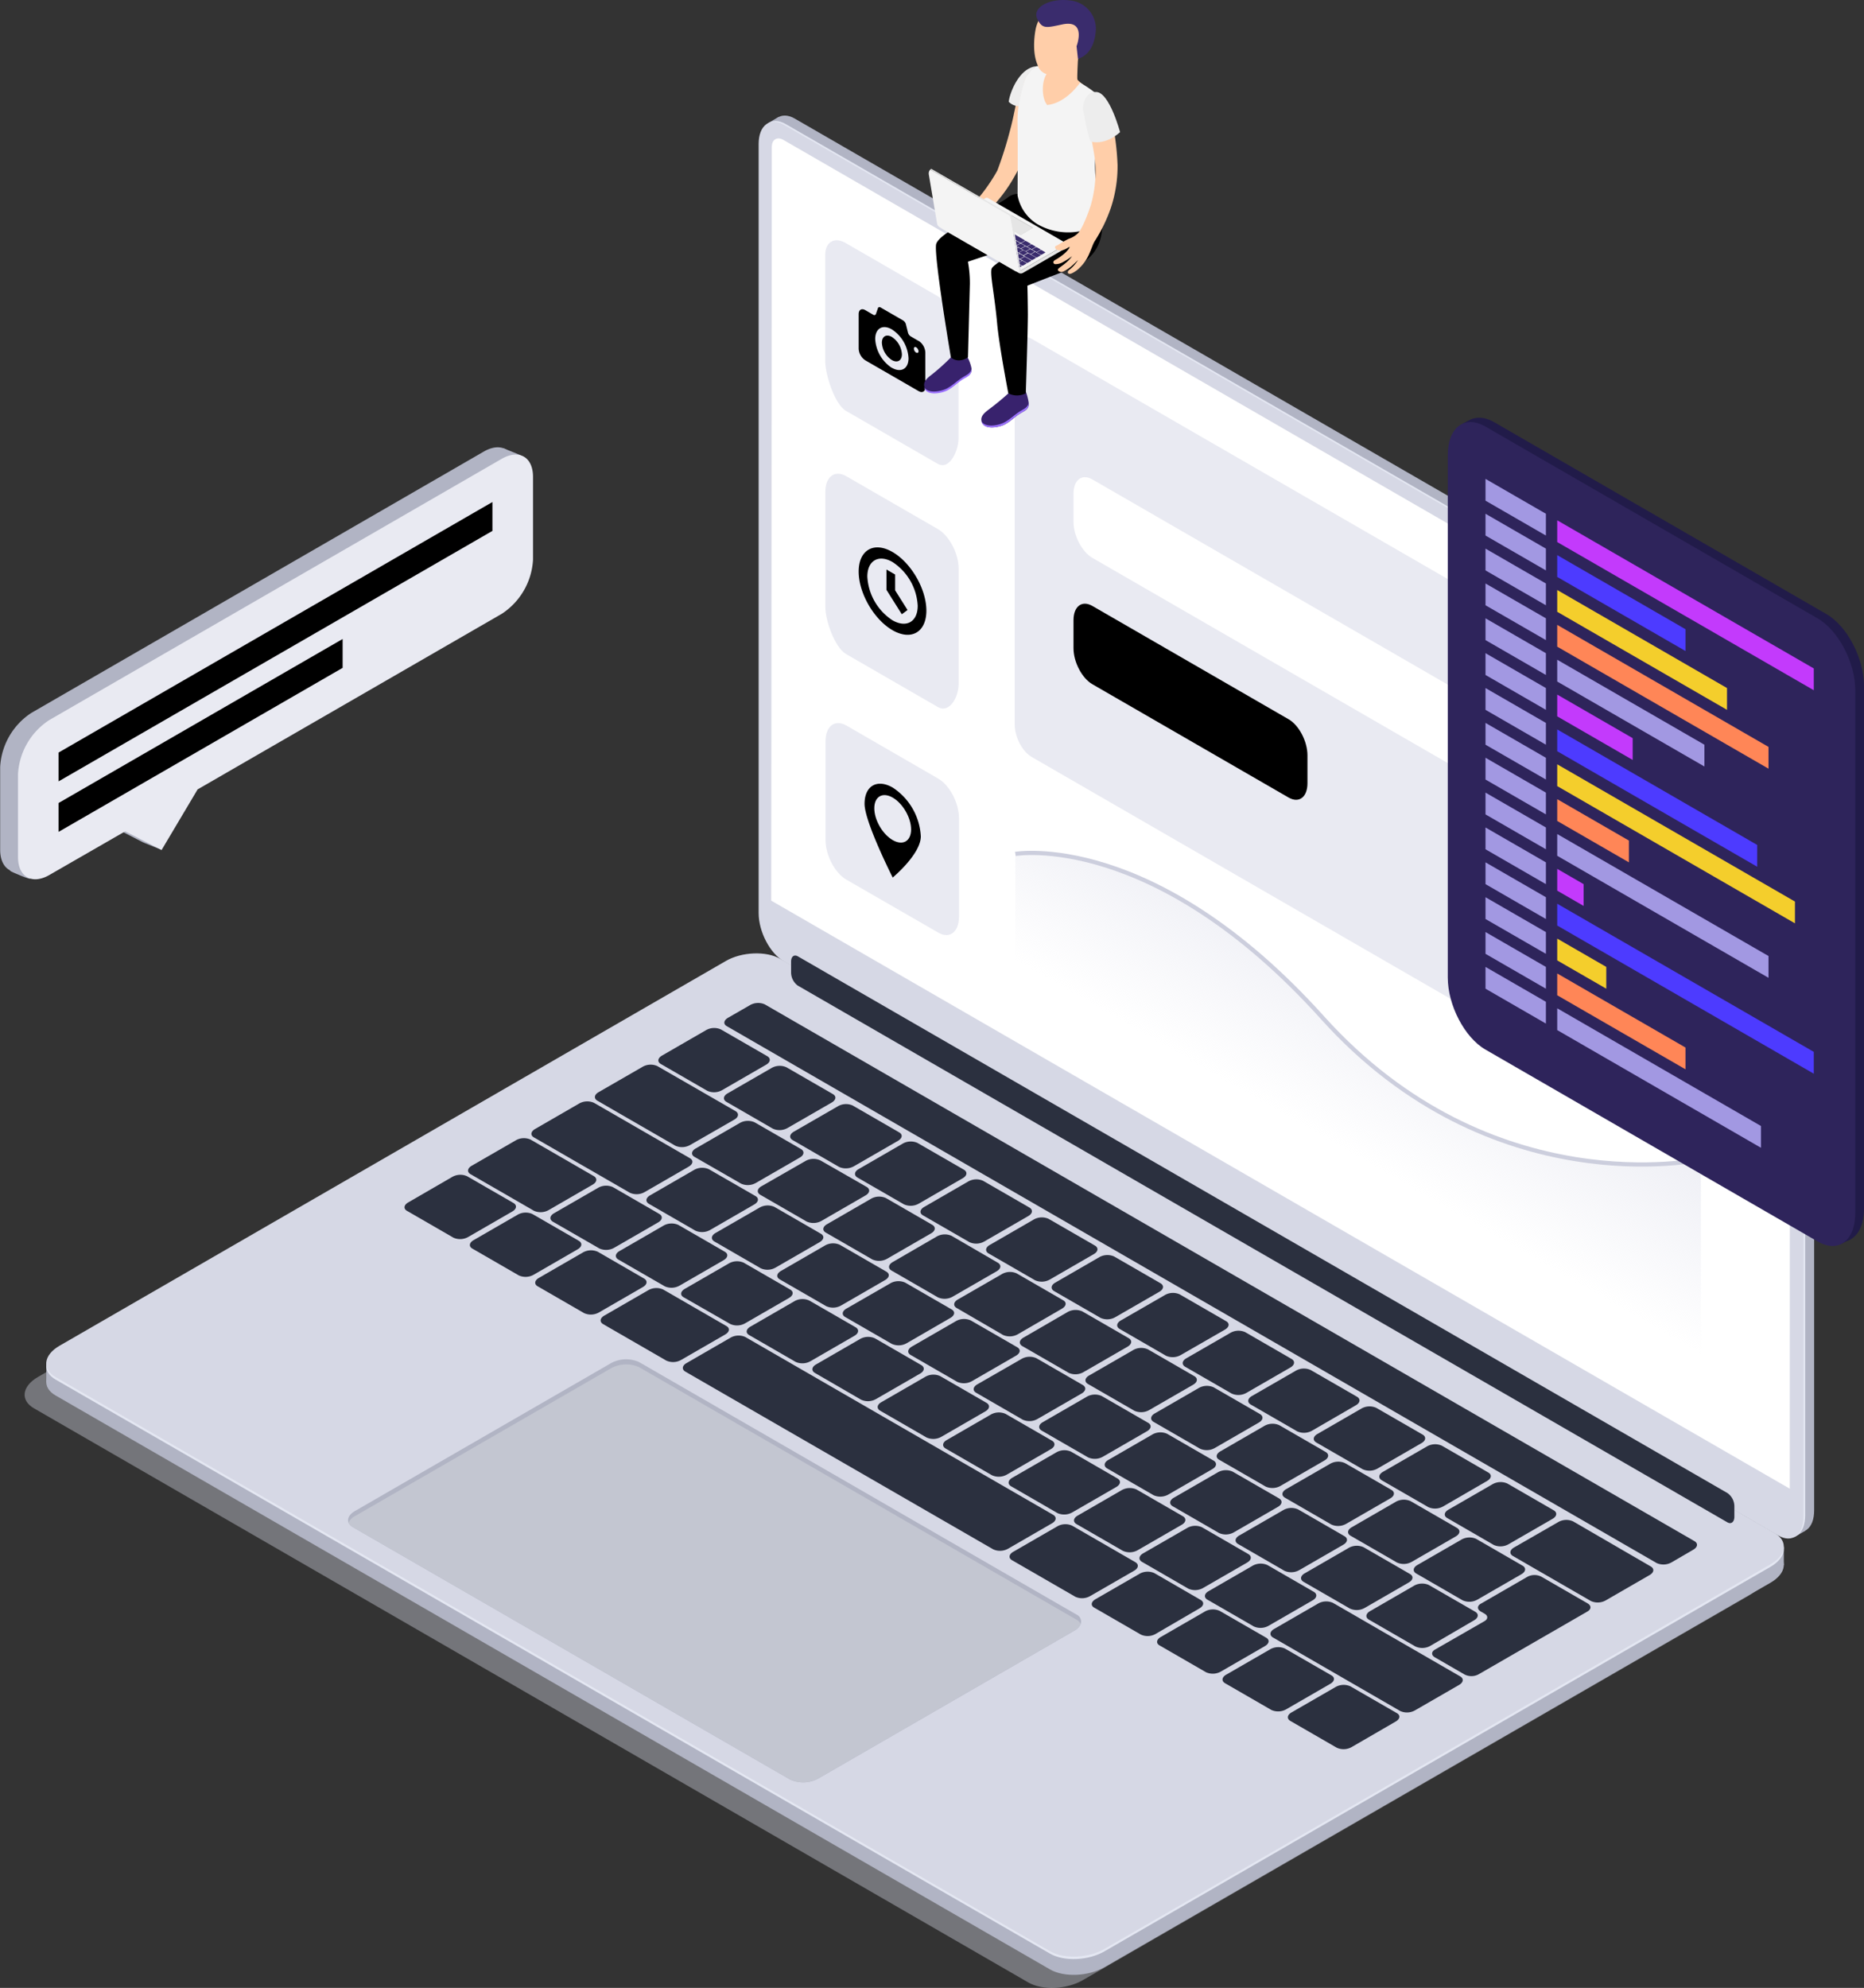 <svg xmlns="http://www.w3.org/2000/svg" xmlns:xlink="http://www.w3.org/1999/xlink" viewBox="0 0 468.89 500"><rect x="0" y="0" width="468.89" height="500" fill="#333333" stroke="none"/><defs><style>.cls-1{fill:#b1b4c4;}.cls-2{fill:#e4e7f2;}.cls-3,.cls-6{fill:#d6d8e5;}.cls-4{fill:#fff;}.cls-5{opacity:0.5;fill:url(#Безымянный_градиент_15);}.cls-6{opacity:0.4;}.cls-7{fill:#2b303f;}.cls-8{fill:#c3c6d1;}.cls-9{fill:#e9eaf2;}.cls-10{fill:#000000;}.cls-11{fill:url(#Безымянный_градиент_7);}.cls-12{fill:none;stroke:#cccedd;stroke-miterlimit:10;stroke-width:1.06px;}.cls-13{fill:#ffcea9;}.cls-14{fill:#38226d;}.cls-15{fill:#9c73ff;}.cls-16{fill:#f4f4f4;}.cls-17{fill:#3a2c6d;}.cls-18{fill:#bfbfbf;}.cls-19{fill:#e5e5e5;}.cls-20{fill:#ededed;}.cls-21{fill:#211b49;}.cls-22{fill:#2e245b;}.cls-23{fill:#a298e2;}.cls-24{fill:#c33afc;}.cls-25{fill:#f4ce2c;}.cls-26{fill:#ff8657;}.cls-27{fill:#4d3bff;}</style><linearGradient id="Безымянный_градиент_15" x1="-216.9" y1="2341.61" x2="-216.9" y2="2174.34" gradientTransform="matrix(0.87, 0.5, 0, 1.15, 509.95, -2294.87)" gradientUnits="userSpaceOnUse"><stop offset="0.21" stop-color="#fff" stop-opacity="0"/><stop offset="1" stop-color="#fff" stop-opacity="0.2"/></linearGradient><linearGradient id="Безымянный_градиент_7" x1="285.59" y1="433.22" x2="285.59" y2="478.42" gradientTransform="matrix(0.87, 0.5, 0, 1.15, 94.31, -401.17)" gradientUnits="userSpaceOnUse"><stop offset="0" stop-color="#e9eaf2" stop-opacity="0.8"/><stop offset="1" stop-color="#e9eaf2" stop-opacity="0"/></linearGradient></defs><title>app_development_SVG</title><g id="Слой_2" data-name="Слой 2"><g id="Слой_1-2" data-name="Слой 1"><g id="Laptop"><path class="cls-1" d="M450,384.63,199.93,240.23c-3.51-2-6.35-7.46-6.35-12.13V34.63c0-4.68,2.84-6.83,6.35-4.8L450,174.23c3.51,2,6.35,7.46,6.35,12.13V379.83C456.39,384.51,453.55,386.66,450,384.63Z"/><polygon class="cls-1" points="451.33 386.63 454.1 385.03 452.9 376.82 451.33 386.63"/><path class="cls-1" d="M193.13,31l2.73-1.58,3.92,2.24s-4.18.63-4.28.61S193.13,31,193.13,31Z"/><path class="cls-2" d="M447.75,386,197.64,241.56c-3.51-2-6.36-7.46-6.36-12.14V36c0-4.68,2.85-6.83,6.36-4.8l250.11,144.4c3.51,2,6.35,7.46,6.35,12.14V381.16C454.1,385.83,451.26,388,447.75,386Z"/><path class="cls-3" d="M447.31,386.21,197.2,241.81c-3.51-2-6.36-7.46-6.36-12.14V36.2c0-4.67,2.85-6.82,6.36-4.8L447.31,175.8c3.5,2,6.35,7.46,6.35,12.14V381.41C453.66,386.09,450.81,388.24,447.31,386.21Z"/><path class="cls-4" d="M450.22,374.44,194,226.53,194.15,37c0-1.94,1.36-2.73,3-1.76l250.11,144.4a6.72,6.72,0,0,1,3,5.27Z"/><path class="cls-5" d="M450.14,374.45,194,226.54,194.08,37c0-1.94,1.36-2.73,3-1.76l250.11,144.4a6.73,6.73,0,0,1,3,5.27Z"/><path class="cls-6" d="M258.67,498.63,8.56,354.23c-3.51-2-3.07-5.56,1-7.9l167.55-96.74c4-2.33,10.18-2.59,13.68-.56l250.12,144.4c3.5,2,3.06,5.56-1,7.9L272.35,498.07C268.3,500.4,262.17,500.66,258.67,498.63Z"/><path class="cls-1" d="M264.13,495.35,14,351c-3.51-2-3.07-5.56,1-7.9l167.55-96.73c4-2.34,10.18-2.6,13.69-.57l250.11,144.4c3.51,2,3.07,5.56-1,7.9L277.82,494.79C273.77,497.12,267.64,497.38,264.13,495.35Z"/><polygon class="cls-1" points="11.65 347.69 11.65 342.97 16.95 345.19 11.65 347.69"/><polygon class="cls-1" points="448.72 393.68 448.72 389.07 444.8 390.42 447.4 394.24 448.72 393.68"/><path class="cls-2" d="M264.13,491.38,14,347c-3.51-2-3.07-5.56,1-7.9l167.55-96.74c4-2.34,10.18-2.59,13.69-.56l250.11,144.4c3.51,2,3.07,5.56-1,7.9L277.82,490.81C273.77,493.15,267.64,493.41,264.13,491.38Z"/><path class="cls-3" d="M264.13,490.77,14,346.37c-3.51-2-3.07-5.57,1-7.9l167.55-96.74c4-2.34,10.18-2.59,13.69-.57L446.35,385.57c3.51,2,3.07,5.56-1,7.9L277.82,490.2C273.77,492.54,267.64,492.79,264.13,490.77Z"/><path class="cls-7" d="M177.91,274.36l-11.64-6.72c-1-.55-.83-1.51.26-2.14l11.12-6.42a4.11,4.11,0,0,1,3.7-.15L193,265.65c.95.55.83,1.51-.27,2.14l-11.11,6.42A4.13,4.13,0,0,1,177.91,274.36Z"/><path class="cls-7" d="M194.4,283.88l-11.65-6.73c-.95-.54-.83-1.5.27-2.14l11.11-6.41a4.13,4.13,0,0,1,3.71-.15l11.64,6.72c1,.55.83,1.51-.26,2.14l-11.12,6.41A4.08,4.08,0,0,1,194.4,283.88Z"/><path class="cls-7" d="M211.07,293.51l-11.64-6.73c-1-.55-.83-1.51.26-2.14l11.12-6.41a4.08,4.08,0,0,1,3.7-.16l11.65,6.73c1,.54.83,1.5-.27,2.14l-11.11,6.41A4.17,4.17,0,0,1,211.07,293.51Z"/><path class="cls-7" d="M227.37,302.91l-11.65-6.72c-.95-.55-.83-1.51.27-2.14l11.11-6.42a4.13,4.13,0,0,1,3.71-.15l11.65,6.72c.95.55.83,1.51-.27,2.14l-11.11,6.42A4.13,4.13,0,0,1,227.37,302.91Z"/><path class="cls-7" d="M243.86,312.43l-11.65-6.72c-1-.55-.83-1.51.27-2.14l11.11-6.42a4.13,4.13,0,0,1,3.71-.15l11.64,6.72c.95.55.83,1.51-.27,2.14l-11.11,6.42A4.11,4.11,0,0,1,243.86,312.43Z"/><path class="cls-7" d="M260.34,322l-11.64-6.72c-.95-.55-.84-1.51.26-2.14l11.11-6.42a4.13,4.13,0,0,1,3.71-.15l11.65,6.72c.95.55.83,1.51-.27,2.14l-11.11,6.42A4.13,4.13,0,0,1,260.34,322Z"/><path class="cls-7" d="M276.83,331.47l-11.65-6.72c-.95-.55-.83-1.51.27-2.14l11.11-6.42a4.13,4.13,0,0,1,3.71-.15l11.64,6.72c.95.55.83,1.51-.26,2.14l-11.12,6.41A4.08,4.08,0,0,1,276.83,331.47Z"/><path class="cls-7" d="M293.31,341l-11.64-6.73c-.95-.55-.83-1.5.26-2.14l11.12-6.41a4.08,4.08,0,0,1,3.7-.16l11.65,6.73c1,.55.83,1.5-.27,2.14L297,340.83A4.1,4.1,0,0,1,293.31,341Z"/><path class="cls-7" d="M309.8,350.5l-11.65-6.72c-.95-.55-.83-1.51.27-2.14l11.11-6.41a4.1,4.1,0,0,1,3.71-.16l11.64,6.73c.95.54.83,1.5-.26,2.14l-11.11,6.41A4.13,4.13,0,0,1,309.8,350.5Z"/><path class="cls-7" d="M326.28,360l-11.64-6.72c-.95-.55-.83-1.51.26-2.14L326,344.74a4.11,4.11,0,0,1,3.7-.15l11.65,6.72c.95.55.83,1.51-.27,2.14L330,359.87A4.13,4.13,0,0,1,326.28,360Z"/><path class="cls-7" d="M342.77,369.54l-11.65-6.72c-.95-.55-.83-1.51.27-2.14l11.11-6.42a4.13,4.13,0,0,1,3.71-.15l11.65,6.72c.95.55.83,1.51-.27,2.14l-11.11,6.42A4.13,4.13,0,0,1,342.77,369.54Z"/><path class="cls-7" d="M359.26,379.06l-11.65-6.72c-.95-.55-.83-1.51.27-2.14L359,363.78a4.13,4.13,0,0,1,3.71-.15l11.64,6.72c1,.55.83,1.51-.27,2.14L363,378.91A4.11,4.11,0,0,1,359.26,379.06Z"/><path class="cls-7" d="M375.74,388.58l-11.64-6.73c-1-.55-.84-1.5.26-2.14l11.11-6.41a4.13,4.13,0,0,1,3.71-.16l11.65,6.73c.95.55.83,1.5-.27,2.14l-11.11,6.41A4.1,4.1,0,0,1,375.74,388.58Z"/><path class="cls-7" d="M400.17,402.68l-19.59-11.31c-.95-.55-.83-1.51.27-2.14L392,382.82a4.1,4.1,0,0,1,3.71-.16L415.25,394c.95.55.83,1.51-.26,2.14l-11.12,6.42A4.11,4.11,0,0,1,400.17,402.68Z"/><path class="cls-7" d="M186.39,297.7,174.74,291c-1-.55-.83-1.51.27-2.14l11.11-6.42a4.13,4.13,0,0,1,3.71-.15L201.47,289c.95.55.83,1.51-.26,2.14l-11.12,6.42A4.11,4.11,0,0,1,186.39,297.7Z"/><path class="cls-7" d="M202.9,307.24l-11.64-6.72c-.95-.55-.83-1.51.26-2.14L202.64,292a4.11,4.11,0,0,1,3.7-.15L218,298.53c.95.55.83,1.51-.27,2.14l-11.11,6.42A4.13,4.13,0,0,1,202.9,307.24Z"/><path class="cls-7" d="M219.42,316.77l-11.65-6.72c-1-.55-.83-1.51.27-2.14l11.11-6.42a4.13,4.13,0,0,1,3.71-.15l11.64,6.72c.95.55.83,1.51-.26,2.14l-11.12,6.42A4.11,4.11,0,0,1,219.42,316.77Z"/><path class="cls-7" d="M235.93,326.31l-11.65-6.73c-.95-.54-.83-1.5.27-2.14L235.66,311a4.13,4.13,0,0,1,3.71-.16L251,317.6c.95.55.83,1.5-.27,2.14l-11.11,6.41A4.1,4.1,0,0,1,235.93,326.31Z"/><path class="cls-7" d="M252.31,335.77,240.67,329c-.95-.55-.83-1.5.26-2.14l11.12-6.41a4.08,4.08,0,0,1,3.7-.16l11.65,6.73c1,.54.83,1.5-.27,2.14L256,335.61A4.13,4.13,0,0,1,252.31,335.77Z"/><path class="cls-7" d="M268.83,345.3l-11.65-6.72c-.95-.55-.83-1.51.27-2.14L268.56,330a4.13,4.13,0,0,1,3.71-.15l11.64,6.72c.95.55.83,1.51-.26,2.14l-11.12,6.42A4.11,4.11,0,0,1,268.83,345.3Z"/><path class="cls-7" d="M285.34,354.83l-11.65-6.72c-.95-.55-.83-1.51.27-2.14l11.11-6.41a4.1,4.1,0,0,1,3.71-.16l11.65,6.73c.95.54.83,1.5-.27,2.14l-11.11,6.41A4.13,4.13,0,0,1,285.34,354.83Z"/><path class="cls-7" d="M301.85,364.37l-11.64-6.72c-.95-.55-.83-1.51.27-2.14l11.11-6.42a4.11,4.11,0,0,1,3.7-.15l11.65,6.72c.95.55.83,1.51-.27,2.14l-11.11,6.42A4.13,4.13,0,0,1,301.85,364.37Z"/><path class="cls-7" d="M318.37,373.9l-11.65-6.72c-1-.55-.83-1.51.27-2.14l11.11-6.42a4.13,4.13,0,0,1,3.71-.15l11.64,6.72c.95.55.84,1.51-.26,2.14l-11.11,6.42A4.13,4.13,0,0,1,318.37,373.9Z"/><path class="cls-7" d="M334.88,383.44l-11.64-6.73c-.95-.54-.83-1.5.26-2.14l11.12-6.41a4.14,4.14,0,0,1,3.7-.16L350,374.73c.95.55.83,1.51-.27,2.14l-11.11,6.41A4.1,4.1,0,0,1,334.88,383.44Z"/><path class="cls-7" d="M351.4,393l-11.65-6.72c-.95-.55-.83-1.51.27-2.14l11.11-6.42a4.13,4.13,0,0,1,3.71-.15l11.64,6.72c.95.55.83,1.51-.26,2.14l-11.12,6.42A4.11,4.11,0,0,1,351.4,393Z"/><path class="cls-7" d="M367.91,402.51l-11.64-6.73c-.95-.55-.84-1.5.26-2.14l11.11-6.41a4.13,4.13,0,0,1,3.71-.16L383,393.8c.95.55.83,1.5-.27,2.14l-11.11,6.41A4.1,4.1,0,0,1,367.91,402.51Z"/><path class="cls-7" d="M169.87,288.17l-19.58-11.31c-.95-.55-.83-1.5.26-2.14l11.12-6.41a4.08,4.08,0,0,1,3.7-.16L185,279.46c.95.55.83,1.51-.27,2.14L173.58,288A4.13,4.13,0,0,1,169.87,288.17Z"/><path class="cls-7" d="M399.37,403.29l-11.64-6.72a3.8,3.8,0,0,0-3.46,0l-11.74,6.78c-1,.55-1,1.44,0,2l.93.54c.88.5.87,1.33,0,1.84L361,414.89c-1,.56-1,1.45,0,2l7.41,4.28a3.81,3.81,0,0,0,3.45,0l11.62-6.7,2.4-1.39,1.73-1,1.74-1,10-5.77C400.32,404.73,400.32,403.84,399.37,403.29Z"/><path class="cls-7" d="M114.06,311.3l-11.64-6.72c-1-.55-.83-1.51.26-2.14L113.8,296a4.11,4.11,0,0,1,3.7-.15l11.65,6.72c.95.55.83,1.51-.27,2.14l-11.11,6.42A4.13,4.13,0,0,1,114.06,311.3Z"/><path class="cls-7" d="M130.5,320.79l-11.64-6.72c-1-.55-.83-1.51.26-2.14l11.12-6.42a4.11,4.11,0,0,1,3.7-.15l11.65,6.72c.95.55.83,1.51-.27,2.14l-11.11,6.42A4.13,4.13,0,0,1,130.5,320.79Z"/><path class="cls-7" d="M146.94,330.28l-11.64-6.72c-1-.55-.84-1.51.26-2.14L146.67,315a4.13,4.13,0,0,1,3.71-.15L162,321.57c.95.55.83,1.51-.27,2.14l-11.11,6.42A4.13,4.13,0,0,1,146.94,330.28Z"/><path class="cls-7" d="M286.94,411.11l-11.65-6.73c-1-.54-.83-1.5.27-2.14l11.11-6.41a4.13,4.13,0,0,1,3.71-.16L302,402.4c1,.55.83,1.5-.27,2.14L290.64,411A4.08,4.08,0,0,1,286.94,411.11Z"/><path class="cls-7" d="M303.37,420.6l-11.64-6.72c-1-.55-.83-1.51.26-2.14l11.12-6.42a4.11,4.11,0,0,1,3.7-.15l11.65,6.72c1,.55.83,1.51-.27,2.14l-11.11,6.42A4.13,4.13,0,0,1,303.37,420.6Z"/><path class="cls-7" d="M319.81,430.09l-11.64-6.72c-.95-.55-.83-1.51.26-2.14l11.12-6.42a4.11,4.11,0,0,1,3.7-.15l11.65,6.72c1,.55.83,1.51-.27,2.14l-11.11,6.42A4.13,4.13,0,0,1,319.81,430.09Z"/><path class="cls-7" d="M336.25,439.58l-11.64-6.72c-.95-.55-.83-1.51.26-2.14L336,424.3a4.11,4.11,0,0,1,3.7-.15l11.65,6.72c1,.55.83,1.51-.27,2.14L340,439.43A4.13,4.13,0,0,1,336.25,439.58Z"/><path class="cls-7" d="M167.61,342.22l-15.88-9.17c-.95-.55-.83-1.51.27-2.14l11.11-6.42a4.13,4.13,0,0,1,3.71-.15l15.88,9.17c1,.55.83,1.5-.27,2.14l-11.11,6.41A4.1,4.1,0,0,1,167.61,342.22Z"/><path class="cls-7" d="M270.5,401.62l-15.88-9.17c-1-.55-.83-1.51.26-2.14L266,383.89a4.11,4.11,0,0,1,3.7-.15l15.88,9.17c.95.55.83,1.5-.26,2.14l-11.12,6.41A4.08,4.08,0,0,1,270.5,401.62Z"/><path class="cls-7" d="M249.82,389.68,172.41,345c-.95-.55-.83-1.51.26-2.14l11.12-6.42a4.11,4.11,0,0,1,3.7-.15L264.91,381c.95.55.83,1.51-.27,2.14l-11.11,6.42A4.13,4.13,0,0,1,249.82,389.68Z"/><path class="cls-7" d="M174.89,309.52l-11.64-6.72c-.95-.55-.83-1.51.27-2.14l11.11-6.42a4.11,4.11,0,0,1,3.7-.15L190,300.81c1,.55.83,1.51-.27,2.14l-11.11,6.42A4.13,4.13,0,0,1,174.89,309.52Z"/><path class="cls-7" d="M191.36,319l-11.64-6.73c-.95-.55-.83-1.5.26-2.14l11.12-6.41a4.11,4.11,0,0,1,3.7-.16l11.65,6.73c1,.55.83,1.5-.27,2.14l-11.11,6.41A4.1,4.1,0,0,1,191.36,319Z"/><path class="cls-7" d="M207.83,328.53l-11.65-6.72c-1-.55-.83-1.51.27-2.14l11.11-6.42a4.13,4.13,0,0,1,3.71-.15l11.64,6.72c1,.55.84,1.51-.26,2.14l-11.11,6.42A4.13,4.13,0,0,1,207.83,328.53Z"/><path class="cls-7" d="M224.3,338l-11.65-6.72c-1-.55-.83-1.51.27-2.14L224,322.76a4.13,4.13,0,0,1,3.71-.15l11.64,6.72c1,.55.83,1.51-.26,2.14L228,337.89A4.11,4.11,0,0,1,224.3,338Z"/><path class="cls-7" d="M240.76,347.55l-11.64-6.72c-1-.55-.83-1.51.26-2.14l11.12-6.42a4.11,4.11,0,0,1,3.7-.15l11.65,6.72c1,.55.83,1.51-.27,2.14l-11.11,6.42A4.13,4.13,0,0,1,240.76,347.55Z"/><path class="cls-7" d="M257.23,357.06l-11.64-6.73c-1-.55-.84-1.5.26-2.14L257,341.78a4.1,4.1,0,0,1,3.71-.16l11.65,6.73c.95.55.83,1.5-.27,2.14l-11.11,6.41A4.1,4.1,0,0,1,257.23,357.06Z"/><path class="cls-7" d="M273.7,366.56l-11.65-6.72c-.95-.55-.83-1.51.27-2.14l11.11-6.42a4.13,4.13,0,0,1,3.71-.15l11.64,6.72c1,.55.83,1.51-.26,2.14l-11.12,6.42A4.11,4.11,0,0,1,273.7,366.56Z"/><path class="cls-7" d="M290.17,376.07l-11.65-6.72c-.95-.55-.83-1.51.27-2.14l11.11-6.42a4.13,4.13,0,0,1,3.71-.15l11.64,6.72c.95.55.83,1.51-.27,2.14l-11.11,6.42A4.11,4.11,0,0,1,290.17,376.07Z"/><path class="cls-7" d="M306.63,385.58,295,378.86c-.95-.55-.83-1.51.26-2.14l11.12-6.42a4.11,4.11,0,0,1,3.7-.15l11.65,6.72c.95.55.83,1.51-.27,2.14l-11.11,6.42A4.13,4.13,0,0,1,306.63,385.58Z"/><path class="cls-7" d="M323.1,395.09l-11.65-6.73c-.95-.55-.83-1.5.27-2.14l11.11-6.41a4.1,4.1,0,0,1,3.71-.16l11.65,6.73c.95.54.83,1.5-.27,2.14l-11.11,6.41A4.13,4.13,0,0,1,323.1,395.09Z"/><path class="cls-7" d="M339.57,404.59l-11.65-6.72c-.95-.55-.83-1.51.27-2.14l11.11-6.42a4.13,4.13,0,0,1,3.71-.15l11.64,6.72c1,.55.83,1.51-.26,2.14l-11.12,6.42A4.11,4.11,0,0,1,339.57,404.59Z"/><path class="cls-7" d="M356,414.1l-11.64-6.72c-.95-.55-.83-1.51.27-2.14l11.11-6.42a4.11,4.11,0,0,1,3.7-.15l11.65,6.72c.95.55.83,1.51-.27,2.14L359.74,414A4.13,4.13,0,0,1,356,414.1Z"/><path class="cls-7" d="M158.43,300l-24.09-13.9c-1-.55-.83-1.51.27-2.14l11.11-6.42a4.13,4.13,0,0,1,3.71-.15l24.08,13.9c1,.55.83,1.51-.26,2.14l-11.12,6.42A4.11,4.11,0,0,1,158.43,300Z"/><path class="cls-7" d="M150.74,314,139.1,307.3c-.95-.55-.84-1.5.26-2.14l11.11-6.41a4.1,4.1,0,0,1,3.71-.16l11.65,6.73c.95.54.83,1.5-.27,2.14l-11.11,6.41A4.13,4.13,0,0,1,150.74,314Z"/><path class="cls-7" d="M167.21,323.53l-11.65-6.72c-.95-.55-.83-1.51.27-2.14l11.11-6.42a4.13,4.13,0,0,1,3.71-.15l11.64,6.72c1,.55.83,1.51-.26,2.14l-11.12,6.42A4.11,4.11,0,0,1,167.21,323.53Z"/><path class="cls-7" d="M183.67,333,172,326.31c-1-.55-.83-1.5.27-2.14l11.11-6.41a4.13,4.13,0,0,1,3.71-.16l11.65,6.73c1,.55.83,1.5-.27,2.14l-11.11,6.41A4.1,4.1,0,0,1,183.67,333Z"/><path class="cls-7" d="M200.13,342.54l-11.64-6.72c-1-.55-.83-1.51.27-2.14l11.11-6.42a4.11,4.11,0,0,1,3.7-.15l11.65,6.72c.95.55.83,1.51-.27,2.14l-11.11,6.42A4.13,4.13,0,0,1,200.13,342.54Z"/><path class="cls-7" d="M216.6,352.05,205,345.33c-.95-.55-.83-1.51.27-2.14l11.11-6.42a4.13,4.13,0,0,1,3.71-.15l11.64,6.72c.95.55.84,1.51-.26,2.14l-11.11,6.41A4.1,4.1,0,0,1,216.6,352.05Z"/><path class="cls-7" d="M233.06,361.55l-11.64-6.72c-.95-.55-.83-1.51.26-2.14l11.12-6.42a4.11,4.11,0,0,1,3.7-.15l11.65,6.72c.95.55.83,1.51-.27,2.14l-11.11,6.42A4.13,4.13,0,0,1,233.06,361.55Z"/><path class="cls-7" d="M249.53,371.06l-11.65-6.72c-.95-.55-.83-1.51.27-2.14l11.11-6.42a4.13,4.13,0,0,1,3.71-.15l11.64,6.72c.95.55.83,1.51-.26,2.14l-11.11,6.42A4.13,4.13,0,0,1,249.53,371.06Z"/><path class="cls-7" d="M266,380.57l-11.64-6.73c-.95-.55-.83-1.5.26-2.14l11.12-6.41a4.08,4.08,0,0,1,3.7-.16l11.65,6.73c.95.54.83,1.5-.27,2.14l-11.11,6.41A4.13,4.13,0,0,1,266,380.57Z"/><path class="cls-7" d="M282.46,390.07l-11.65-6.72c-.95-.55-.83-1.51.27-2.14l11.11-6.42a4.13,4.13,0,0,1,3.71-.15l11.64,6.72c.95.55.83,1.51-.26,2.14l-11.12,6.42A4.11,4.11,0,0,1,282.46,390.07Z"/><path class="cls-7" d="M298.92,399.58l-11.64-6.73c-.95-.54-.83-1.5.26-2.14l11.12-6.41a4.11,4.11,0,0,1,3.7-.16L314,390.87c.95.55.83,1.5-.27,2.14l-11.11,6.41A4.1,4.1,0,0,1,298.92,399.58Z"/><path class="cls-7" d="M315.39,409.08l-11.65-6.72c-.95-.55-.83-1.51.27-2.14l11.11-6.42a4.13,4.13,0,0,1,3.71-.15l11.64,6.72c.95.55.83,1.51-.26,2.14l-11.12,6.42A4.11,4.11,0,0,1,315.39,409.08Z"/><path class="cls-7" d="M352.23,430.36l-32-18.49c-.95-.55-.84-1.51.26-2.14l11.11-6.42a4.13,4.13,0,0,1,3.71-.15l32,18.49c.95.54.83,1.5-.27,2.14l-11.11,6.41A4.13,4.13,0,0,1,352.23,430.36Z"/><path class="cls-7" d="M134.28,304.52l-15.88-9.17c-1-.55-.83-1.51.26-2.14l11.12-6.41a4.08,4.08,0,0,1,3.7-.16l15.88,9.17c.95.55.83,1.51-.26,2.14L138,304.37A4.11,4.11,0,0,1,134.28,304.52Z"/><path class="cls-7" d="M416.71,393.13l-233.84-135c-1-.54-.83-1.5.27-2.14l5.56-3.2a4.11,4.11,0,0,1,3.7-.16l233.84,135c.95.55.83,1.5-.27,2.14L420.42,393A4.13,4.13,0,0,1,416.71,393.13Z"/><path class="cls-1" d="M271.85,408.48a3.53,3.53,0,0,1-1.62,1.68l-64.34,37.15a7.93,7.93,0,0,1-7.13.29l-110-63.49A2.46,2.46,0,0,1,87.68,383c-.4-1,.16-2.11,1.62-2.95l64.35-37.16a7.93,7.93,0,0,1,7.13-.29l110,63.49A1.94,1.94,0,0,1,271.85,408.48Z"/><path class="cls-8" d="M271.85,408.48a3.53,3.53,0,0,1-1.62,1.68l-64.34,37.15a7.93,7.93,0,0,1-7.13.29l-110-63.49A2.46,2.46,0,0,1,87.68,383a3.61,3.61,0,0,1,1.62-1.67l64.35-37.15a7.94,7.94,0,0,1,7.13-.3l110,63.5A2.41,2.41,0,0,1,271.85,408.48Z"/><path class="cls-7" d="M434.51,382.89l-233.84-135A4.12,4.12,0,0,1,199,244.6v-2.75c0-1.27.77-1.85,1.72-1.3l233.84,135a4.1,4.1,0,0,1,1.72,3.28v2.75C436.23,382.86,435.46,383.44,434.51,382.89Z"/><path class="cls-9" d="M236,234.56,212.9,221.25c-2.89-1.67-5.24-6.16-5.24-10V186.48c0-3.86,2.35-5.63,5.24-4L236,195.83c2.9,1.67,5.24,6.16,5.24,10V230.6C241.2,234.46,238.86,236.23,236,234.56Z"/><path class="cls-9" d="M235.91,177.83l-23.06-13.31c-2.89-1.67-5.24-8.5-5.24-11.84V123.76c0-3.86,2.35-5.63,5.24-4l23.06,13.31c2.9,1.67,5.24,6.16,5.24,10v28.92C241.15,175.39,238.81,179.5,235.91,177.83Z"/><path class="cls-10" d="M224.51,158.51c-4.69-2.71-8.51-9.33-8.51-14.75s3.82-7.63,8.51-4.92,8.52,9.33,8.52,14.75S229.21,161.22,224.51,158.51Zm0-17.15c-3.49-2-6.33-.37-6.33,3.66a14,14,0,0,0,6.33,11c3.5,2,6.34.38,6.34-3.65A14,14,0,0,0,224.51,141.36Z"/><polygon class="cls-10" points="226.85 154.5 222.99 148.36 222.99 143.25 225.17 144.51 225.17 148.48 228.29 153.43 226.85 154.5"/><path class="cls-9" d="M235.88,116.66l-23.06-13.31c-2.89-1.68-5.24-9.2-5.24-12.55V64.18c0-3.34,2.35-4.7,5.24-3l23.06,13.32a11.56,11.56,0,0,1,5.24,9.07v26.63C241.12,113.51,238.78,118.33,235.88,116.66Z"/><path class="cls-10" d="M224.35,84.75c-1.39-.8-2.51-.15-2.51,1.46a5.54,5.54,0,0,0,2.51,4.35c1.39.8,2.52.15,2.52-1.45A5.59,5.59,0,0,0,224.35,84.75Zm6.71,1-2-1.16a1.64,1.64,0,0,1-.66-.93l-.52-2.11a1.7,1.7,0,0,0-.67-.93l-5.7-3.29c-.28-.16-.57-.09-.66.17l-.52,1.5a.43.43,0,0,1-.66.17l-2-1.16c-.92-.54-1.67-.1-1.67,1v8.72a3.71,3.71,0,0,0,1.67,2.9l13.42,7.75c.92.53,1.68.1,1.68-1V88.63A3.73,3.73,0,0,0,231.06,85.72Zm-6.71,6.78a9.29,9.29,0,0,1-4.19-7.26c0-2.68,1.88-3.76,4.19-2.42a9.24,9.24,0,0,1,4.19,7.26C228.54,92.75,226.67,93.84,224.35,92.5Zm6.12-3.83a1.28,1.28,0,0,1-.58-1c0-.38.26-.53.58-.34a1.28,1.28,0,0,1,.59,1C231.06,88.71,230.8,88.86,230.47,88.67Z"/><path class="cls-10" d="M231.63,210.35c0,4.51-7.07,10.37-7.07,10.37s-7.08-14-7.08-18.54,3.17-6.34,7.08-4.09A15.65,15.65,0,0,1,231.63,210.35Z"/><ellipse class="cls-9" cx="224.56" cy="205.95" rx="3.78" ry="6.54" transform="translate(-72.89 139.88) rotate(-30)"/><path class="cls-9" d="M399.13,271,259.52,190.39c-2.36-1.35-4.26-5-4.26-8.13V88.43c0-3.13,1.9-4.57,4.26-3.21l139.61,80.6c2.35,1.36,4.25,5,4.25,8.14v93.82C403.38,270.92,401.48,272.36,399.13,271Z"/><path class="cls-4" d="M383,202.79,274.79,140.32c-2.62-1.52-4.75-5.58-4.75-9.07v-7.07c0-3.5,2.13-5.1,4.75-3.59L383,183.06c2.62,1.51,4.74,5.57,4.74,9.07v7.07C387.74,202.7,385.62,204.3,383,202.79Z"/><path class="cls-10" d="M324.15,200.6l-49.36-28.5c-2.62-1.51-4.75-5.57-4.75-9.07V156c0-3.5,2.13-5.1,4.75-3.59l49.36,28.5c2.62,1.51,4.74,5.57,4.74,9.07V197C328.89,200.5,326.77,202.11,324.15,200.6Z"/><path class="cls-11" d="M427.86,291.64s-52.63,11.6-95.18-35.66-77.26-41.2-77.26-41.2v29.5l172.44,99.55Z"/><path class="cls-12" d="M427.86,291.64s-52.63,11.6-95.18-35.66-77.26-41.2-77.26-41.2"/></g><g id="Men_12"><path id="_Контур_" data-name="&lt;Контур&gt;" class="cls-13" d="M255.19,44.4A38.54,38.54,0,0,1,249.62,52c-.6.7-5.23-1.07-4.26-1.57s4-4.72,5.52-7.54a96.19,96.19,0,0,0,3.24-10.29c.95-3.45,1.77-8.51,2.47-10.89a4.65,4.65,0,0,1,3.54-3.61c1.67-.39,2.75.07,2.44,2.09C262,23.71,259.27,37.45,255.19,44.4Z"/><path class="cls-14" d="M257.84,98.25c-1.43,1.17-3.55.1-3.66.21a65.73,65.73,0,0,1-5.29,4.41c-.9.7-2.29,1.64-2,3,.45,2.41,4.32,1.67,5.78.93s2.66-2,4-2.82c1-.62,2-.93,2.11-2.18C258.87,101.05,258.1,98.22,257.84,98.25Z"/><path class="cls-15" d="M258.76,101.3c-.19,1.19-1.15,1.52-2.13,2.13-1.4.87-2.64,2.13-4.1,2.87s-4.71,1.36-5.66-.37c.51,2.33,4.32,1.6,5.76.87s2.66-2,4-2.82c1-.62,2-.93,2.11-2.18A3.08,3.08,0,0,0,258.76,101.3Z"/><path class="cls-14" d="M243.28,89.86c-1.43,1.17-3.94-.1-4.05,0a53,53,0,0,1-4.73,4.27c-.9.71-2.29,1.65-2,3,.45,2.42,4.32,1.68,5.79.94s2.65-2,4-2.83c1-.61,2-.93,2.11-2.17C244.48,92.32,243.54,89.83,243.28,89.86Z"/><path class="cls-15" d="M244.35,92.74c-.19,1.19-1.15,1.52-2.13,2.13-1.4.87-2.64,2.13-4.1,2.87s-4.72,1.36-5.66-.37c.51,2.33,4.31,1.6,5.76.87s2.65-2,4-2.83c1-.61,2-.92,2.11-2.17A3.08,3.08,0,0,0,244.35,92.74Z"/><path id="_Контур_2" data-name="&lt;Контур&gt;" class="cls-10" d="M277,52.24c1.59,9.94-2.82,13.65-8.56,15.76-4.12,1.52-10,3.86-10,3.86s.08,2.18.12,7.07c0,4.31-.52,20-.52,20a4.81,4.81,0,0,1-4.4,0s-2.31-12.05-2.8-17.49c-.67-7.37-1.8-12.2-1.42-13.79.33-1.4,8.39-5.36,10.95-7.48l-16.89,5.66a29.83,29.83,0,0,1,.49,5.55c-.15,5.85-.48,18.52-.48,18.52s-2.31,1.67-4.29,0c0,0-4.25-25.07-3.73-28.39.49-3.15,15.37-9.59,18-11.81a4.2,4.2,0,0,1,3.3-.89Z"/><g id="_Группа_" data-name="&lt;Группа&gt;"><g id="_Группа_2" data-name="&lt;Группа&gt;"><path id="_Контур_3" data-name="&lt;Контур&gt;" class="cls-16" d="M236.54,56.38l11.35-6.55a.63.63,0,0,1,.65,0l19.9,11.49-11.67,6.74Z"/><path class="cls-17" d="M257.3,65.65l.87.5c.07,0,.06.11,0,.16l-.83.48a.32.32,0,0,1-.27,0l-.87-.5c-.07,0-.06-.11,0-.16l.83-.48A.32.32,0,0,1,257.3,65.65Z"/><path class="cls-17" d="M256.08,65l.86.49c.07,0,.06.12,0,.16l-.82.48a.31.31,0,0,1-.28,0l-.86-.5c-.07,0-.06-.11,0-.16l.82-.47A.28.28,0,0,1,256.08,65Z"/><path class="cls-17" d="M254.84,64.23l.86.5c.07,0,.07.11,0,.16l-.82.47a.31.31,0,0,1-.28,0l-.86-.5c-.07,0-.06-.11,0-.16l.82-.48A.31.31,0,0,1,254.84,64.23Z"/><path class="cls-17" d="M253.63,63.53l.86.5c.07,0,.07.11,0,.16l-.82.48a.34.34,0,0,1-.28,0l-.86-.5c-.07,0-.06-.11,0-.16l.82-.48A.34.34,0,0,1,253.63,63.53Z"/><path class="cls-17" d="M252.4,62.82l.87.5c.07,0,.06.12,0,.16l-.83.48a.29.29,0,0,1-.27,0l-.87-.5c-.07,0-.06-.11,0-.16l.83-.47A.29.29,0,0,1,252.4,62.82Z"/><path class="cls-17" d="M251.18,62.12l.87.5c.07,0,.06.11,0,.16l-.83.47a.29.29,0,0,1-.27,0l-.87-.5c-.07,0-.06-.11,0-.15l.83-.48A.29.29,0,0,1,251.18,62.12Z"/><path class="cls-17" d="M250,61.41l.86.5c.07,0,.06.11,0,.16l-.82.48a.34.34,0,0,1-.28,0l-.86-.5c-.07,0-.07-.11,0-.16l.82-.48A.34.34,0,0,1,250,61.41Z"/><path class="cls-17" d="M248.73,60.7l.87.5c.07,0,.06.12,0,.16l-.83.48a.29.29,0,0,1-.27,0l-.87-.5c-.07,0-.06-.11,0-.16l.83-.47A.29.29,0,0,1,248.73,60.7Z"/><path class="cls-17" d="M247.51,60l.86.5c.07,0,.06.11,0,.16l-.82.47a.31.31,0,0,1-.28,0l-.86-.5c-.07,0-.06-.11,0-.15l.82-.48A.31.31,0,0,1,247.51,60Z"/><path class="cls-17" d="M246.28,59.29l.87.5c.07,0,.06.11,0,.16l-.83.48a.32.32,0,0,1-.27,0l-.87-.5c-.07,0-.06-.11,0-.16l.83-.48A.29.29,0,0,1,246.28,59.29Z"/><path class="cls-17" d="M245.06,58.58l.86.5c.07,0,.07.11,0,.16l-.82.48a.31.31,0,0,1-.28,0l-.86-.5c-.07,0-.06-.11,0-.16l.82-.47A.31.31,0,0,1,245.06,58.58Z"/><path class="cls-17" d="M243.84,57.88l.86.5c.07,0,.06.11,0,.16l-.83.47a.29.29,0,0,1-.27,0l-.87-.5c-.07,0-.06-.11,0-.16l.83-.47A.31.31,0,0,1,243.84,57.88Z"/><path class="cls-17" d="M242.61,57.17l.87.5c.07,0,.06.11,0,.16l-.83.47a.29.29,0,0,1-.27,0l-.87-.5c-.07,0-.06-.12,0-.16l.83-.48A.29.29,0,0,1,242.61,57.17Z"/><path class="cls-17" d="M240.8,56.12l1.45.84c.07,0,.06.11,0,.16l-.82.48a.34.34,0,0,1-.28,0l-1.45-.84c-.07,0-.07-.11,0-.16l.82-.48A.34.34,0,0,1,240.8,56.12Z"/><path class="cls-17" d="M256.67,63.92l.87.5c.07,0,.06.11,0,.16l-.83.47a.26.26,0,0,1-.27,0l-.87-.49c-.07,0-.06-.12,0-.16l.83-.48A.29.29,0,0,1,256.67,63.92Z"/><path class="cls-17" d="M255.45,63.21l.86.5c.07,0,.06.11,0,.16l-.82.48a.34.34,0,0,1-.28,0l-.86-.5c-.07,0-.07-.11,0-.16l.82-.48A.31.31,0,0,1,255.45,63.21Z"/><path class="cls-17" d="M254.22,62.5l.86.5c.08,0,.07.11,0,.16l-.82.48a.34.34,0,0,1-.28,0l-.86-.5c-.07,0-.06-.11,0-.16l.82-.48A.34.34,0,0,1,254.22,62.5Z"/><path class="cls-17" d="M253,61.79l.87.5c.07,0,.06.12,0,.16l-.83.48a.29.29,0,0,1-.27,0l-.87-.5c-.07,0-.06-.11,0-.16l.83-.47A.29.29,0,0,1,253,61.79Z"/><path class="cls-17" d="M251.78,61.09l.86.5c.07,0,.06.11,0,.16l-.82.48a.34.34,0,0,1-.28,0l-.86-.5c-.07,0-.07-.11,0-.16l.82-.48A.34.34,0,0,1,251.78,61.09Z"/><path class="cls-17" d="M250.55,60.38l.87.5c.07,0,.06.12,0,.16l-.83.48a.29.29,0,0,1-.27,0l-.87-.5c-.07,0-.06-.11,0-.16l.83-.47A.29.29,0,0,1,250.55,60.38Z"/><path class="cls-17" d="M249.32,59.68l.87.5c.07,0,.06.11,0,.15l-.83.48a.29.29,0,0,1-.27,0l-.87-.5c-.07,0-.06-.11,0-.16l.83-.47A.29.29,0,0,1,249.32,59.68Z"/><path class="cls-17" d="M248.1,59l.86.5c.07,0,.06.11,0,.16l-.82.47a.31.31,0,0,1-.28,0l-.86-.5c-.07,0-.06-.11,0-.15l.82-.48A.31.31,0,0,1,248.1,59Z"/><path class="cls-17" d="M246.87,58.26l.87.5c.07,0,.06.11,0,.16l-.83.47a.29.29,0,0,1-.27,0l-.87-.5c-.07,0-.06-.12,0-.16l.83-.48A.29.29,0,0,1,246.87,58.26Z"/><path class="cls-17" d="M245.65,57.55l.86.5c.07,0,.06.11,0,.16l-.83.48a.32.32,0,0,1-.27,0l-.87-.5c-.07,0-.06-.11,0-.16l.83-.48A.34.34,0,0,1,245.65,57.55Z"/><path class="cls-17" d="M244.42,56.84l.86.5c.07,0,.07.11,0,.16l-.82.48a.31.31,0,0,1-.28,0l-.86-.5c-.07,0-.06-.11,0-.16l.82-.48A.34.34,0,0,1,244.42,56.84Z"/><path class="cls-17" d="M243.19,56.14l.87.49c.07,0,.06.12,0,.16l-.83.48a.29.29,0,0,1-.27,0l-.87-.5c-.07,0-.06-.11,0-.16l.83-.47A.26.26,0,0,1,243.19,56.14Z"/><path class="cls-17" d="M257.9,64.63l1.45.84c.07,0,.07.11,0,.16l-.82.47a.31.31,0,0,1-.28,0l-1.45-.84c-.07,0-.06-.11,0-.16l.82-.47A.31.31,0,0,1,257.9,64.63Z"/><path class="cls-17" d="M240.86,56.08l.86.5a.3.3,0,0,0,.26,0l.87-.51a.08.08,0,0,0,0-.15l-.07,0c-.06,0-.06-.09,0-.13l.92-.53c.08,0,.08-.11,0-.15l-.55-.32a.3.3,0,0,0-.26,0l-.86.5-.18.1-.13.08-.13.07-.74.43A.08.08,0,0,0,240.86,56.08Z"/><path class="cls-17" d="M262,62.91l.87.5c.07,0,.06.11,0,.16l-.83.47a.26.26,0,0,1-.27,0l-.87-.49c-.07-.05-.06-.12,0-.16l.83-.48A.29.29,0,0,1,262,62.91Z"/><path class="cls-17" d="M260.82,62.2l.87.5c.07,0,.06.12,0,.16l-.83.48a.29.29,0,0,1-.27,0l-.87-.5c-.07,0-.06-.11,0-.16l.83-.47A.29.29,0,0,1,260.82,62.2Z"/><path class="cls-17" d="M259.6,61.5l.87.5c.07,0,.06.11,0,.16l-.83.47a.29.29,0,0,1-.27,0l-.87-.5c-.07,0-.06-.12,0-.16l.83-.48A.29.29,0,0,1,259.6,61.5Z"/><path class="cls-17" d="M249.21,55.5l.86.5c.07,0,.06.11,0,.16l-.82.47a.31.31,0,0,1-.28,0l-.86-.5c-.08,0-.07-.11,0-.16l.82-.47A.31.31,0,0,1,249.21,55.5Z"/><path class="cls-17" d="M248,54.79l.87.5c.07,0,.06.11,0,.16l-.83.48a.32.32,0,0,1-.27,0l-.87-.5c-.07,0-.06-.11,0-.16l.83-.48A.32.32,0,0,1,248,54.79Z"/><path class="cls-17" d="M246.76,54.09l.87.5c.07,0,.06.11,0,.16l-.83.47a.29.29,0,0,1-.27,0l-.87-.5c-.07,0-.06-.11,0-.15l.83-.48A.29.29,0,0,1,246.76,54.09Z"/><path class="cls-17" d="M245.54,53.38l.87.5c.07,0,.06.11,0,.16l-.83.48a.32.32,0,0,1-.27,0l-.87-.5c-.07,0-.06-.11,0-.16l.83-.48A.32.32,0,0,1,245.54,53.38Z"/><path class="cls-17" d="M258.07,60.61l1.18.68c.07,0,.06.12,0,.16l-.83.48a.29.29,0,0,1-.27,0L257,61.26c-.07,0-.07-.11,0-.16l.82-.48A.34.34,0,0,1,258.07,60.61Z"/><path class="cls-17" d="M250.43,56.2l1.18.68c.07,0,.06.11,0,.16l-.83.48a.32.32,0,0,1-.27,0l-1.18-.68c-.07,0-.07-.11,0-.16l.82-.48A.34.34,0,0,1,250.43,56.2Z"/><path class="cls-17" d="M252,57.09l5.75,3.32c.07,0,.06.11,0,.16l-.82.47a.31.31,0,0,1-.28,0l-5.75-3.32c-.07,0-.06-.11,0-.15l.83-.48A.29.29,0,0,1,252,57.09Z"/><path class="cls-17" d="M257.53,63l.86.5c.07,0,.06.11,0,.16l-.82.48a.34.34,0,0,1-.28,0l-.86-.5c-.07,0-.07-.11,0-.16l.82-.48A.34.34,0,0,1,257.53,63Z"/><path class="cls-17" d="M256.3,62.33l.87.5c.07,0,.06.12,0,.16l-.83.48a.29.29,0,0,1-.27,0l-.87-.5c-.07,0-.06-.11,0-.16l.83-.47A.29.29,0,0,1,256.3,62.33Z"/><path class="cls-17" d="M255.08,61.63l.87.5c.07,0,.06.11,0,.16l-.83.47a.31.31,0,0,1-.28,0l-.86-.5c-.07-.05-.06-.12,0-.16l.83-.48A.29.29,0,0,1,255.08,61.63Z"/><path class="cls-17" d="M253.86,60.92l.86.5c.07,0,.06.11,0,.16l-.82.48a.34.34,0,0,1-.28,0l-.86-.5c-.07,0-.06-.11,0-.16l.82-.48A.34.34,0,0,1,253.86,60.92Z"/><path class="cls-17" d="M252.63,60.22l.87.5c.07,0,.06.11,0,.16l-.83.47a.29.29,0,0,1-.27,0l-.87-.5c-.07,0-.06-.11,0-.16l.83-.47A.29.29,0,0,1,252.63,60.22Z"/><path class="cls-17" d="M251.41,59.51l.87.5c.07,0,.06.11,0,.16l-.83.48a.32.32,0,0,1-.27,0l-.87-.5c-.07,0-.06-.11,0-.16l.83-.48A.32.32,0,0,1,251.41,59.51Z"/><path class="cls-17" d="M250.19,58.8l.86.5c.07,0,.07.12,0,.16l-.82.48a.31.31,0,0,1-.28,0l-.86-.5c-.07,0-.06-.11,0-.16l.82-.47A.31.31,0,0,1,250.19,58.8Z"/><path class="cls-17" d="M249,58.1l.86.5c.07,0,.06.11,0,.16l-.82.47a.28.28,0,0,1-.28,0l-.86-.49c-.07,0-.07-.12,0-.16l.82-.48A.31.31,0,0,1,249,58.1Z"/><path class="cls-17" d="M247.74,57.39l.87.5c.07,0,.06.11,0,.16l-.83.48a.32.32,0,0,1-.27,0l-.87-.5c-.07,0-.06-.11,0-.16l.83-.48A.32.32,0,0,1,247.74,57.39Z"/><path class="cls-17" d="M246.52,56.69l.86.5c.08,0,.07.11,0,.15l-.83.48a.31.31,0,0,1-.28,0l-.86-.5c-.07,0-.06-.11,0-.16l.82-.47A.31.31,0,0,1,246.52,56.69Z"/><path class="cls-17" d="M245.3,56l.86.5c.07,0,.06.11,0,.16l-.82.48a.34.34,0,0,1-.28,0l-.86-.5c-.07,0-.06-.11,0-.16L245,56A.31.31,0,0,1,245.3,56Z"/><path class="cls-17" d="M244.07,55.27l.87.5c.07,0,.06.12,0,.16l-.83.48a.29.29,0,0,1-.27,0l-.87-.5c-.07,0-.06-.11,0-.16l.83-.47A.29.29,0,0,1,244.07,55.27Z"/><path class="cls-17" d="M258.75,63.75l1.79,1c.07,0,.06.11,0,.16l-.83.48a.32.32,0,0,1-.27,0l-1.79-1c-.07,0-.06-.11,0-.16l.82-.47A.31.31,0,0,1,258.75,63.75Z"/><path class="cls-17" d="M259.32,62.71l.86.5c.08,0,.07.11,0,.15l-.82.48a.31.31,0,0,1-.28,0l-.86-.5c-.07,0-.06-.11,0-.16l.82-.47A.31.31,0,0,1,259.32,62.71Z"/><path class="cls-17" d="M258.1,62l.86.5c.07,0,.06.11,0,.16l-.82.48a.34.34,0,0,1-.28,0l-.86-.5c-.07,0-.06-.11,0-.16l.82-.48A.31.31,0,0,1,258.1,62Z"/><path class="cls-17" d="M256.87,61.29l.87.5c.07,0,.06.12,0,.16l-.83.48a.29.29,0,0,1-.27,0l-.87-.5c-.07,0-.06-.11,0-.16l.83-.47A.29.29,0,0,1,256.87,61.29Z"/><path class="cls-17" d="M255.65,60.59l.87.5c.07,0,.06.11,0,.16l-.83.47a.26.26,0,0,1-.27,0l-.87-.49c-.07-.05-.06-.12,0-.16l.83-.48A.29.29,0,0,1,255.65,60.59Z"/><path class="cls-17" d="M254.43,59.88l.86.5c.07,0,.07.11,0,.16l-.82.48a.34.34,0,0,1-.28,0l-.86-.5c-.07,0-.06-.11,0-.16l.82-.48A.34.34,0,0,1,254.43,59.88Z"/><path class="cls-17" d="M253.21,59.18l.86.5c.07,0,.06.11,0,.15l-.82.48a.31.31,0,0,1-.28,0l-.86-.5c-.07,0-.07-.11,0-.16l.82-.47A.31.31,0,0,1,253.21,59.18Z"/><path class="cls-17" d="M252,58.47l.87.5c.07,0,.06.11,0,.16l-.83.48a.32.32,0,0,1-.27,0l-.87-.5c-.07,0-.06-.11,0-.16l.83-.48A.32.32,0,0,1,252,58.47Z"/><path class="cls-17" d="M250.76,57.76l.87.5c.07,0,.06.12,0,.16l-.83.48a.29.29,0,0,1-.27,0l-.87-.5c-.07,0-.06-.11,0-.16l.83-.47A.29.29,0,0,1,250.76,57.76Z"/><path class="cls-17" d="M249.54,57.06l.86.5c.07,0,.06.11,0,.16l-.82.47a.31.31,0,0,1-.28,0l-.86-.5c-.07,0-.06-.12,0-.16l.82-.48A.31.31,0,0,1,249.54,57.06Z"/><path class="cls-17" d="M248.32,56.35l.86.5c.07,0,.06.11,0,.16l-.82.48a.34.34,0,0,1-.28,0l-.86-.5c-.08,0-.07-.11,0-.16l.82-.48A.34.34,0,0,1,248.32,56.35Z"/><path class="cls-17" d="M247.09,55.65l.87.5c.07,0,.06.11,0,.16l-.83.47a.29.29,0,0,1-.27,0l-.87-.5c-.07,0-.06-.11,0-.15l.83-.48A.29.29,0,0,1,247.09,55.65Z"/><path class="cls-17" d="M244.36,54.07l2.38,1.37c.07,0,.06.11,0,.16l-.83.48a.34.34,0,0,1-.28,0l-2.37-1.38c-.07,0-.07-.11,0-.15l.82-.48A.31.31,0,0,1,244.36,54.07Z"/><path class="cls-17" d="M260.54,63.41l1.18.68c.07,0,.06.12,0,.16l-.82.48a.31.31,0,0,1-.28,0l-1.18-.68c-.07,0-.06-.11,0-.16l.83-.48A.32.32,0,0,1,260.54,63.41Z"/><path class="cls-17" d="M239.57,56.83l17.36,10c.07,0,.07.11,0,.16l-.41.23a.29.29,0,0,1-.27,0l-17.37-10c-.07,0-.06-.11,0-.16l.41-.24A.34.34,0,0,1,239.57,56.83Z"/><polygon id="_Контур_4" data-name="&lt;Контур&gt;" class="cls-18" points="259.89 57.28 259.77 57.34 256.77 59.08 251.44 56 251.33 55.93 254.44 54.14 259.89 57.28"/><polygon id="_Контур_5" data-name="&lt;Контур&gt;" class="cls-19" points="259.77 57.34 256.77 59.08 251.44 56 254.44 54.27 259.77 57.34"/><path id="_Контур_6" data-name="&lt;Контур&gt;" class="cls-19" d="M268.44,61.32v.27a1.09,1.09,0,0,1-.54.95l-10.58,6.1a1.07,1.07,0,0,1-1.09,0l-19.14-11a1.1,1.1,0,0,1-.55-1v-.27l20.23,11.68Z"/><path id="_Контур_7" data-name="&lt;Контур&gt;" class="cls-16" d="M256.47,68.22a1.3,1.3,0,0,1-1.12-.08l-19-11a1.29,1.29,0,0,1-.63-.91l-2.09-12.44a1.49,1.49,0,0,1,0-.21,1.27,1.27,0,0,1,.39-.92l19.8,11.43a1,1,0,0,1,.46.67Z"/><path id="_Контур_8" data-name="&lt;Контур&gt;" class="cls-19" d="M256.77,68.06l-.13.08-.17.08-2.26-13.46a1,1,0,0,0-.46-.67L234,42.66a.86.86,0,0,1,.26-.2l19.84,11.45a1,1,0,0,1,.47.67Z"/></g></g><path id="_Контур_9" data-name="&lt;Контур&gt;" class="cls-13" d="M271.16,14.83s-.25,4.73-.14,5.15,2.17,1.81,2.77,2.31-3.27,4.32-5.15,5.18-7.86-1.41-8-4.35,1-5.39,1.94-5.52S271.16,14.83,271.16,14.83Z"/><path id="_Контур_10" data-name="&lt;Контур&gt;" class="cls-16" d="M271.68,20.8s-3.43,5.12-8.22,5.6c-1.51-1.49-1.65-6.79.44-8.48,0,0-1.92-1.56-3.24-1.25a6.75,6.75,0,0,0-3,3.77,30.8,30.8,0,0,0-1.69,11c.08,5,0,17.71,0,17.71a10.81,10.81,0,0,0,5.05,7.27A15.59,15.59,0,0,0,272.43,58c2.43-.57,3.33-1.92,4.17-3.69-.22-3.51-1.61-10.76-1-15.19s1.52-7.73,1.76-11.3-.47-3.51-2.27-4.79A28.11,28.11,0,0,0,271.68,20.8Z"/><path id="_Контур_11" data-name="&lt;Контур&gt;" class="cls-13" d="M266.18,61.59a23,23,0,0,1,2.69-1.54,5.71,5.71,0,0,0,2.3-1.4c.84-.82,2.22-3.94,3.21-7a31.2,31.2,0,0,0,1.15-10.57c-.41-4.27-1.95-10.24-2.34-12.69s.4-3.44,1.55-4.34c1.34-1.06,3.19-.59,4.18,2.85a66,66,0,0,1,2.2,14.57,33.18,33.18,0,0,1-1.67,10.77,38.88,38.88,0,0,1-4.1,8.46c-.47.79-.63,1.5-1.35,3.12A10.88,10.88,0,0,1,270.86,68c-1.2.86-1.77,1-2.06.82s-.28-.59.23-1a9.08,9.08,0,0,0,2.14-2.41s-1.05,1.06-1.74,1.64a9,9,0,0,1-2,1.28c-.7.31-1.68-.29-1.18-.76s1-.71,2-1.58a8.65,8.65,0,0,0,1.43-1.55,16.71,16.71,0,0,1-2.23,1.45,3.81,3.81,0,0,1-2,.55c-.37,0-.82-.54-.12-1A13.71,13.71,0,0,0,268,63.55c.77-.76,1.2-1.41,1-1.42s-.64.46-1.54.75-1.87,0-2-.47S265.34,62,266.18,61.59Z"/><path id="_Контур_12" data-name="&lt;Контур&gt;" class="cls-13" d="M260.44,7.77h0c.57-3.67,3.22-6.45,7-6.24a7.28,7.28,0,0,1,3.71,13.3,7.45,7.45,0,0,1-.59,1.61C269.23,18,265.18,19,264,18.8a3.45,3.45,0,0,1-3-2.47C259.74,13.45,260.13,9.59,260.44,7.77Z"/><path class="cls-17" d="M271.16,14.83h0l-.35-3.21s2.62-6.78-3.57-5.48c-4.08.86-5.11,1.24-6.35-1.5S264-.57,269.23.12a7.18,7.18,0,0,1,6.44,7.29C275.54,9.43,275,13.51,271.16,14.83Z"/><path class="cls-20" d="M281.75,33.23s-3.38,3.36-7.37,2.39c-.57-.39-1.95-8.24-1.95-8.24s0-4.35,3.34-4.24S281.75,33.23,281.75,33.23Z"/><path class="cls-20" d="M256.25,26.71a3.67,3.67,0,0,1-2.5-1.11c.14-1.76,2.39-8.44,6.91-8.93a8.35,8.35,0,0,0-2.82,3.41A43.31,43.31,0,0,0,256.25,26.71Z"/></g><path class="cls-21" d="M459.4,311.15l-83.52-48.22c-5.25-3-9.5-11.15-9.5-18.14V113.38c0-7,4.25-10.2,9.5-7.18l83.52,48.23c5.24,3,9.49,11.15,9.49,18.14V304C468.89,311,464.64,314.18,459.4,311.15Z"/><polygon class="cls-21" points="462.74 313.07 465.6 311.66 463.67 307.87 462.74 313.07"/><path class="cls-21" d="M367.94,106.57a16.71,16.71,0,0,1,2.64-1.27l2.12,4.19Z"/><path class="cls-22" d="M457.21,312.25,373.68,264c-5.24-3-9.49-11.15-9.49-18.14V114.48c0-7,4.25-10.21,9.49-7.18l83.53,48.23c5.24,3,9.49,11.14,9.49,18.13V305.07C466.7,312.06,462.45,315.28,457.21,312.25Z"/><polygon class="cls-23" points="388.87 134.7 373.68 125.93 373.68 120.45 388.87 129.22 388.87 134.7"/><polygon class="cls-24" points="456.26 173.61 391.72 136.34 391.72 130.87 456.26 168.13 456.26 173.61"/><polygon class="cls-23" points="388.87 152.24 373.68 143.47 373.68 137.99 388.87 146.76 388.87 152.24"/><polygon class="cls-25" points="434.43 178.54 391.72 153.88 391.72 148.4 434.43 173.06 434.43 178.54"/><polygon class="cls-23" points="388.87 161 373.68 152.24 373.68 146.76 388.87 155.52 388.87 161"/><polygon class="cls-26" points="444.87 193.34 391.72 162.65 391.72 157.17 444.87 187.86 444.87 193.34"/><polygon class="cls-23" points="388.87 169.77 373.68 161 373.68 155.52 388.87 164.29 388.87 169.77"/><polygon class="cls-23" points="428.74 192.79 391.72 171.42 391.72 165.94 428.74 187.31 428.74 192.79"/><polygon class="cls-23" points="388.87 143.47 373.68 134.7 373.68 129.22 388.87 137.99 388.87 143.47"/><polygon class="cls-27" points="423.99 163.75 391.72 145.11 391.72 139.63 423.99 158.26 423.99 163.75"/><polygon class="cls-23" points="388.87 178.54 373.68 169.77 373.68 164.29 388.87 173.06 388.87 178.54"/><polygon class="cls-24" points="410.7 191.14 391.72 180.18 391.72 174.7 410.7 185.66 410.7 191.14"/><polygon class="cls-23" points="388.87 196.07 373.68 187.31 373.68 181.83 388.87 190.6 388.87 196.07"/><polygon class="cls-25" points="451.52 232.24 391.72 197.72 391.72 192.24 451.52 226.76 451.52 232.24"/><polygon class="cls-23" points="388.87 204.84 373.68 196.07 373.68 190.59 388.87 199.36 388.87 204.84"/><polygon class="cls-26" points="409.75 216.9 391.72 206.49 391.72 201.01 409.75 211.42 409.75 216.9"/><polygon class="cls-23" points="388.87 213.61 373.68 204.84 373.68 199.36 388.87 208.13 388.87 213.61"/><polygon class="cls-23" points="444.87 245.94 391.72 215.25 391.72 209.78 444.87 240.46 444.87 245.94"/><polygon class="cls-23" points="388.87 187.31 373.68 178.54 373.68 173.06 388.87 181.83 388.87 187.31"/><polygon class="cls-27" points="442.02 218 391.72 188.95 391.72 183.47 442.02 212.52 442.02 218"/><polygon class="cls-23" points="388.87 222.38 373.68 213.61 373.68 208.13 388.87 216.9 388.87 222.38"/><polygon class="cls-24" points="398.36 227.86 391.72 224.02 391.72 218.54 398.36 222.38 398.36 227.86"/><polygon class="cls-23" points="388.87 239.91 373.68 231.15 373.68 225.67 388.87 234.44 388.87 239.91"/><polygon class="cls-25" points="404.06 248.68 391.72 241.56 391.72 236.08 404.06 243.2 404.06 248.68"/><polygon class="cls-23" points="388.87 248.68 373.68 239.91 373.68 234.43 388.87 243.2 388.87 248.68"/><polygon class="cls-26" points="423.99 268.96 391.72 250.33 391.72 244.85 423.99 263.48 423.99 268.96"/><polygon class="cls-23" points="388.87 257.45 373.68 248.68 373.68 243.2 388.87 251.97 388.87 257.45"/><polygon class="cls-23" points="442.97 288.69 391.72 259.09 391.72 253.61 442.97 283.21 442.97 288.69"/><polygon class="cls-23" points="388.87 231.15 373.68 222.38 373.68 216.9 388.87 225.67 388.87 231.15"/><polygon class="cls-27" points="456.26 270.06 391.72 232.79 391.72 227.31 456.26 264.57 456.26 270.06"/><path class="cls-1" d="M36.12,211.94,27,207.26l-19.11,11c-4.33,2.5-7.85.48-7.85-4.53V192.91a17.36,17.36,0,0,1,7.85-13.6L121.7,113.58c4.33-2.5,7.85-.47,7.85,4.53V139a17.36,17.36,0,0,1-7.85,13.6L45.18,196.74"/><polygon class="cls-1" points="126.7 112.77 131 114.51 127.36 118.25 124.78 114.12 126.7 112.77"/><polygon class="cls-1" points="36.12 211.94 40.65 213.76 40.66 209.86 36.65 209.06 36.12 211.94"/><path class="cls-1" d="M7.61,221c.17.36-4.91-1.72-5.09-2S8.68,215,8.68,215Z"/><path class="cls-9" d="M49.71,198.55l76.52-44.17a17.39,17.39,0,0,0,7.85-13.6V119.93c0-5-3.52-7-7.85-4.54L12.38,181.12a17.38,17.38,0,0,0-7.85,13.6v20.85c0,5,3.52,7,7.85,4.53l19.11-11,9.16,4.69Z"/><polygon class="cls-10" points="123.87 133.53 14.74 196.53 14.74 189.28 123.87 126.27 123.87 133.53"/><polygon class="cls-10" points="86.19 167.98 14.74 209.23 14.74 201.97 86.19 160.72 86.19 167.98"/></g></g></svg>
